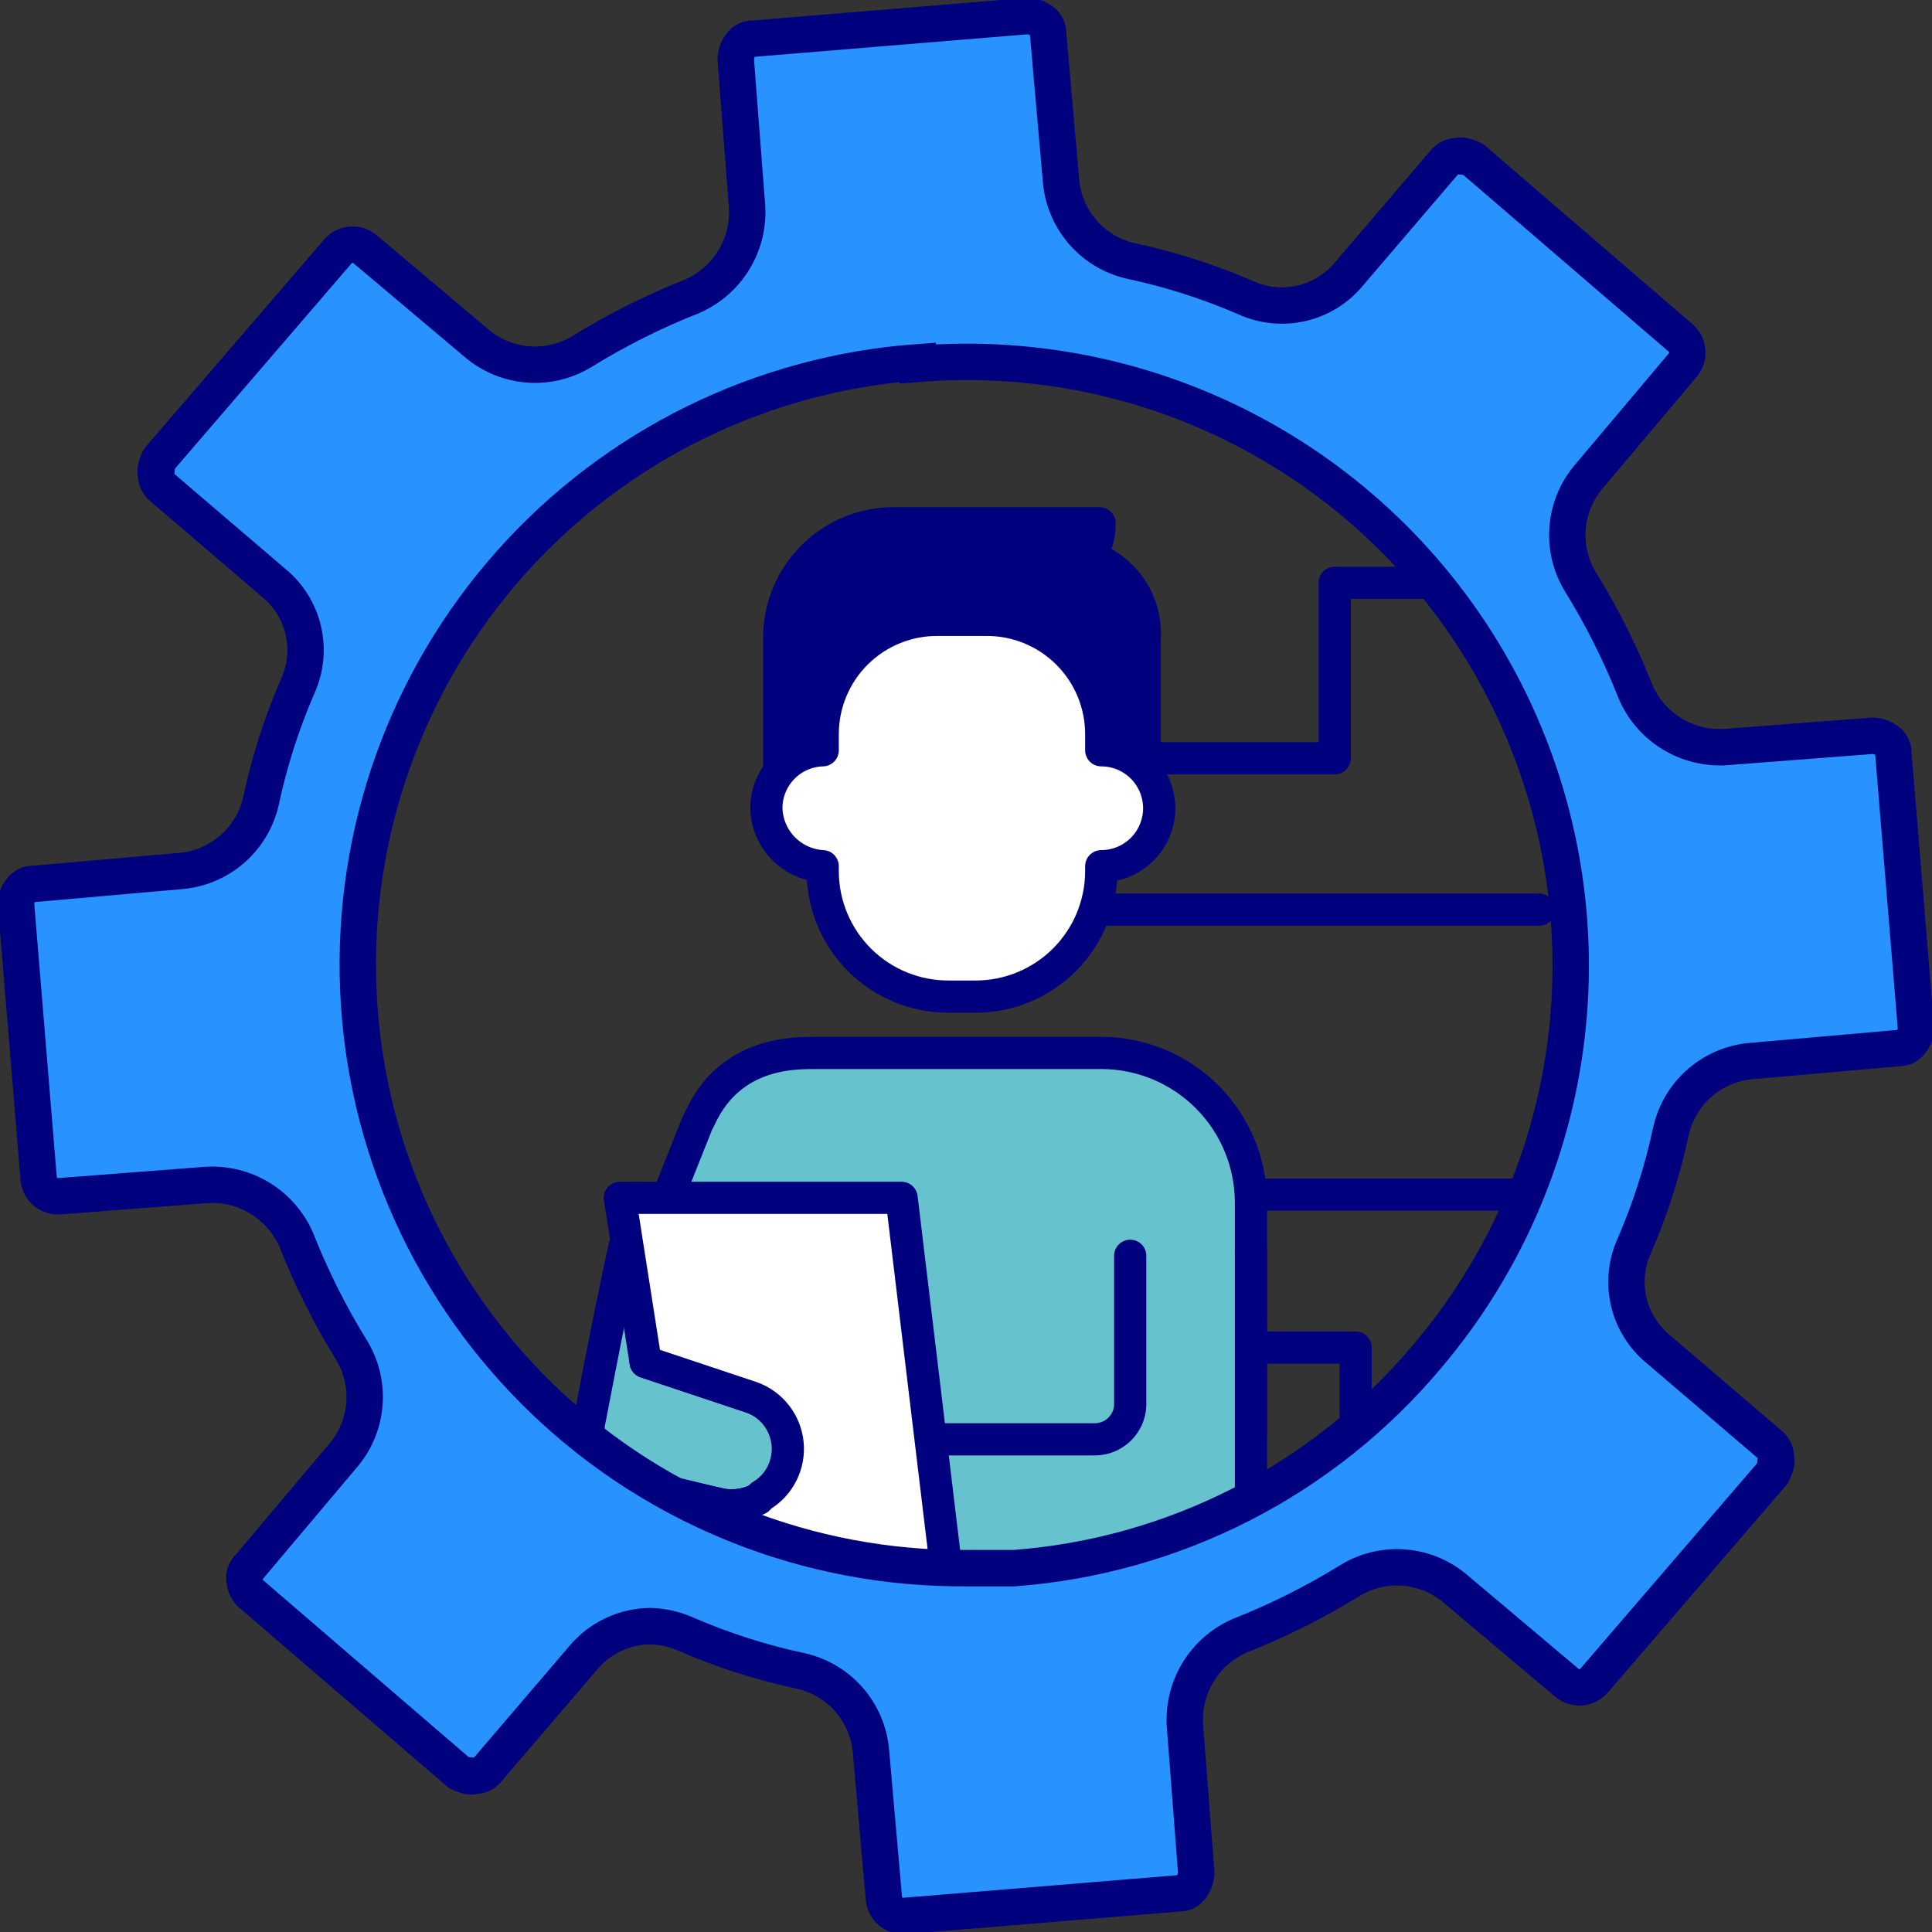 <svg width="120" height="120" viewBox="0 0 120 120" fill="none" xmlns="http://www.w3.org/2000/svg">
<rect x="0" y="0" width="120" height="120" fill="#333333" stroke="none"/>
<g clip-path="url(#clip0_1559_2890)">
<path d="M93.9 94.499H84.2V83.699H77.4" stroke="#00007E" stroke-width="2" stroke-linecap="round" stroke-linejoin="round"/>
<path d="M92.6 36.199H82.9V47.099H70.4" stroke="#00007E" stroke-width="2" stroke-linecap="round" stroke-linejoin="round"/>
<path d="M75.5 74.199H94.6" stroke="#00007E" stroke-width="2" stroke-linecap="round" stroke-linejoin="round"/>
<path d="M67.9 56.5H95.6" stroke="#00007E" stroke-width="2" stroke-linecap="round" stroke-linejoin="round"/>
<path d="M77.699 89.001V74.701C77.699 72.251 76.733 69.901 75.01 68.16C73.288 66.418 70.948 65.427 68.499 65.401H50.699C49.399 65.401 45.399 65.301 43.499 69.401L43.299 69.801L38.799 81.101L41.399 94.501" fill="#66C3CD"/>
<path d="M77.699 89.001V74.701C77.699 72.251 76.733 69.901 75.01 68.16C73.288 66.418 70.948 65.427 68.499 65.401H50.699C49.399 65.401 45.399 65.301 43.499 69.401L43.299 69.801L38.799 81.101L41.399 94.501" stroke="#00007E" stroke-width="2" stroke-linecap="round" stroke-linejoin="round"/>
<path d="M70.199 77.999V87.299C70.174 87.865 69.931 88.399 69.521 88.791C69.111 89.182 68.566 89.4 67.999 89.399H58.399C56.599 89.399 54.999 92.099 54.999 93.899C54.944 94.838 55.258 95.761 55.875 96.472C56.492 97.182 57.362 97.623 58.299 97.699H74.099C74.57 97.705 75.037 97.61 75.469 97.42C75.9 97.23 76.285 96.95 76.599 96.599C76.966 96.255 77.254 95.835 77.444 95.369C77.634 94.903 77.721 94.402 77.699 93.899V77.699" fill="#66C3CD"/>
<path d="M70.199 77.999V87.299C70.174 87.865 69.931 88.399 69.521 88.791C69.111 89.182 68.566 89.4 67.999 89.399H58.399C56.599 89.399 54.999 92.099 54.999 93.899C54.944 94.838 55.258 95.761 55.875 96.472C56.492 97.182 57.362 97.623 58.299 97.699H74.099C74.57 97.705 75.037 97.61 75.469 97.42C75.9 97.23 76.285 96.95 76.599 96.599C76.966 96.255 77.254 95.835 77.444 95.369C77.634 94.903 77.721 94.402 77.699 93.899V77.699" stroke="#00007E" stroke-width="2" stroke-linecap="round" stroke-linejoin="round"/>
<path d="M38.8 77.4C37.599 82.9 36.7 87.9 36.599 88.3C36.452 89.148 36.642 90.019 37.127 90.729C37.613 91.439 38.356 91.931 39.2 92.1L44.599 93.4C45.442 93.605 46.33 93.498 47.099 93.1L47.3 92.9C47.918 92.552 48.407 92.014 48.696 91.365C48.984 90.717 49.055 89.993 48.9 89.3C48.787 88.726 48.525 88.192 48.138 87.752C47.751 87.313 47.255 86.985 46.7 86.8L40.099 84.6" fill="#66C3CD"/>
<path d="M38.8 77.4C37.599 82.9 36.7 87.9 36.599 88.3C36.452 89.148 36.642 90.019 37.127 90.729C37.613 91.439 38.356 91.931 39.2 92.1L44.599 93.4C45.442 93.605 46.33 93.498 47.099 93.1L47.3 92.9C47.918 92.552 48.407 92.014 48.696 91.365C48.984 90.717 49.055 89.993 48.9 89.3C48.787 88.726 48.525 88.192 48.138 87.752C47.751 87.313 47.255 86.985 46.7 86.8L40.099 84.6" stroke="#00007E" stroke-width="2" stroke-linecap="round" stroke-linejoin="round"/>
<path d="M44.6 93.4C45.442 93.605 46.33 93.498 47.1 93.1L47.3 92.9C47.847 92.568 48.29 92.087 48.576 91.514C48.862 90.941 48.981 90.299 48.919 89.662C48.856 89.024 48.614 88.417 48.222 87.911C47.829 87.405 47.302 87.02 46.7 86.8L40.1 84.6L38.5 74.4H56L58.8 97.7H41.4L41 92.6L44.6 93.4Z" fill="white" stroke="#00007E" stroke-width="2" stroke-linecap="round" stroke-linejoin="round"/>
<path d="M67.7 34.6C68.096 33.971 68.305 33.243 68.3 32.5H55.5C54.568 32.5 53.645 32.684 52.783 33.041C51.922 33.397 51.139 33.92 50.48 34.58C49.821 35.239 49.298 36.022 48.941 36.883C48.584 37.744 48.4 38.668 48.4 39.6V48.7L68.5 47.1L71.1 48.6V39.6C71.157 38.51 70.856 37.431 70.242 36.528C69.628 35.625 68.735 34.948 67.7 34.6Z" fill="#00007E" stroke="#00007E" stroke-width="2" stroke-linecap="round" stroke-linejoin="round"/>
<path d="M68.4 46.601V45.601C68.4 44.66 68.213 43.728 67.85 42.86C67.487 41.992 66.955 41.205 66.285 40.545C65.615 39.884 64.82 39.363 63.947 39.012C63.074 38.661 62.14 38.487 61.2 38.501H58.3C57.359 38.487 56.425 38.661 55.552 39.012C54.679 39.363 53.884 39.884 53.214 40.545C52.544 41.205 52.013 41.992 51.65 42.86C51.286 43.728 51.099 44.66 51.1 45.601V46.601C50.162 46.627 49.272 47.017 48.618 47.69C47.965 48.362 47.599 49.263 47.6 50.201C47.623 51.131 47.997 52.018 48.645 52.685C49.294 53.352 50.17 53.751 51.1 53.801V54.101C51.099 55.133 51.304 56.156 51.703 57.109C52.101 58.062 52.684 58.926 53.419 59.652C54.154 60.377 55.026 60.95 55.984 61.336C56.942 61.722 57.967 61.914 59 61.901H60.6C61.624 61.901 62.638 61.699 63.584 61.307C64.531 60.915 65.391 60.34 66.115 59.616C66.839 58.892 67.414 58.032 67.806 57.086C68.198 56.139 68.4 55.125 68.4 54.101V53.801C69.354 53.801 70.27 53.421 70.945 52.746C71.62 52.071 72 51.156 72 50.201C72 49.246 71.62 48.33 70.945 47.655C70.27 46.98 69.354 46.601 68.4 46.601Z" fill="white" stroke="#00007E" stroke-width="2" stroke-linecap="round" stroke-linejoin="round"/>
<path d="M117.9 65.1C118.056 65.109 118.213 65.077 118.353 65.006C118.493 64.936 118.613 64.831 118.7 64.7C118.91 64.448 119.017 64.127 119 63.8L117.6 46.8C117.609 46.643 117.576 46.487 117.506 46.347C117.436 46.206 117.33 46.087 117.2 46C116.937 45.811 116.623 45.707 116.3 45.7L107.2 46.4C106.03 46.478 104.865 46.193 103.863 45.585C102.86 44.977 102.07 44.074 101.6 43C100.668 40.638 99.531 38.362 98.2 36.2C97.581 35.21 97.286 34.051 97.358 32.886C97.43 31.72 97.864 30.607 98.6 29.7L104.5 22.7C104.605 22.582 104.687 22.444 104.739 22.295C104.791 22.145 104.813 21.987 104.804 21.829C104.794 21.671 104.754 21.517 104.685 21.374C104.615 21.232 104.518 21.105 104.4 21L91.5 9.9C91.1 9.7 90.7 9.6 90.6 9.7C90.428 9.683 90.255 9.711 90.097 9.782C89.939 9.852 89.802 9.961 89.7 10.1L83.8 17C83.047 17.919 82.011 18.565 80.854 18.836C79.697 19.107 78.483 18.989 77.4 18.5C75.083 17.494 72.671 16.724 70.2 16.2C69.046 15.929 68.008 15.299 67.236 14.4C66.463 13.502 65.995 12.381 65.9 11.2L65.1 2.1C65.109 1.943 65.076 1.787 65.006 1.647C64.936 1.506 64.83 1.387 64.7 1.3C64.437 1.111 64.123 1.007 63.8 1L46.8 2.4C46.643 2.391 46.487 2.423 46.347 2.494C46.206 2.564 46.087 2.669 46 2.8C45.811 3.063 45.706 3.377 45.7 3.7L46.4 12.8C46.478 13.97 46.193 15.135 45.585 16.137C44.976 17.139 44.074 17.93 43 18.4C40.638 19.331 38.362 20.469 36.2 21.8C35.21 22.419 34.051 22.714 32.886 22.642C31.72 22.57 30.606 22.136 29.7 21.4L22.7 15.5C22.582 15.394 22.444 15.313 22.295 15.261C22.145 15.209 21.987 15.187 21.829 15.196C21.671 15.206 21.516 15.246 21.374 15.315C21.232 15.385 21.105 15.481 21 15.6L9.9 28.5C9.7 28.9 9.6 29.3 9.7 29.4C9.683 29.572 9.711 29.745 9.781 29.903C9.851 30.06 9.961 30.197 10.1 30.3L17 36.2C17.919 36.953 18.565 37.988 18.836 39.145C19.107 40.303 18.989 41.517 18.5 42.6C17.494 44.917 16.723 47.329 16.2 49.8C15.928 50.954 15.298 51.991 14.4 52.764C13.501 53.537 12.381 54.005 11.2 54.1L2.1 54.9C1.943 54.891 1.787 54.923 1.647 54.994C1.506 55.064 1.387 55.169 1.3 55.3C1.09 55.551 0.983 55.873 1 56.2L2.4 73.2C2.412 73.358 2.456 73.511 2.528 73.652C2.601 73.793 2.7 73.918 2.821 74.021C2.942 74.123 3.082 74.2 3.232 74.248C3.383 74.296 3.542 74.314 3.7 74.3L12.8 73.6C13.97 73.522 15.135 73.807 16.137 74.415C17.139 75.023 17.929 75.926 18.4 77C19.331 79.362 20.469 81.638 21.8 83.8C22.419 84.79 22.713 85.949 22.642 87.114C22.57 88.28 22.136 89.394 21.4 90.3L15.5 97.3C15.371 97.407 15.275 97.548 15.222 97.707C15.169 97.866 15.161 98.037 15.2 98.2C15.225 98.508 15.368 98.795 15.6 99L28.5 110.1C28.9 110.3 29.3 110.4 29.4 110.3C29.572 110.317 29.745 110.289 29.902 110.218C30.06 110.148 30.197 110.039 30.3 109.9L36.2 103C36.711 102.38 37.352 101.88 38.078 101.534C38.804 101.189 39.596 101.006 40.4 101C41.158 101.024 41.905 101.193 42.6 101.5C44.917 102.506 47.329 103.276 49.8 103.8C50.953 104.071 51.991 104.701 52.764 105.6C53.536 106.498 54.004 107.619 54.1 108.8L54.9 117.9C54.912 118.058 54.956 118.212 55.028 118.352C55.101 118.493 55.2 118.618 55.321 118.721C55.442 118.823 55.582 118.9 55.732 118.948C55.883 118.996 56.042 119.014 56.2 119L73.2 117.6C73.356 117.609 73.513 117.577 73.653 117.506C73.793 117.436 73.913 117.331 74 117.2C74.189 116.937 74.293 116.623 74.3 116.3L73.6 107.2C73.522 106.03 73.806 104.865 74.415 103.863C75.023 102.861 75.926 102.07 77 101.6C79.362 100.669 81.637 99.531 83.8 98.2C84.79 97.581 85.948 97.286 87.114 97.358C88.279 97.43 89.393 97.864 90.3 98.6L97.3 104.5C97.418 104.606 97.555 104.687 97.705 104.739C97.854 104.791 98.013 104.813 98.171 104.804C98.329 104.795 98.483 104.754 98.626 104.685C98.768 104.615 98.895 104.519 99 104.4L110.1 91.5C110.3 91.1 110.4 90.7 110.3 90.6C110.316 90.428 110.288 90.255 110.218 90.097C110.148 89.94 110.038 89.803 109.9 89.7L103 83.8C102.08 83.047 101.435 82.012 101.164 80.855C100.893 79.697 101.011 78.483 101.5 77.4C102.506 75.083 103.276 72.671 103.8 70.2C104.071 69.046 104.701 68.009 105.6 67.236C106.498 66.463 107.619 65.996 108.8 65.9L117.9 65.1ZM57 22.6C64.399 21.994 71.811 23.598 78.297 27.209C84.784 30.819 90.053 36.273 93.437 42.881C96.821 49.488 98.168 56.951 97.306 64.325C96.445 71.698 93.415 78.65 88.6 84.3C85.419 88.077 81.517 91.182 77.121 93.431C72.725 95.681 67.924 97.03 63 97.4H60C50.266 97.472 40.886 93.757 33.842 87.039C26.798 80.321 22.642 71.128 22.253 61.402C21.863 51.676 25.27 42.18 31.755 34.92C38.239 27.66 47.292 23.207 57 22.5V22.6Z" fill="#2892FF" stroke="#00007E" stroke-width="2.26" stroke-miterlimit="10"/>
</g>
<defs>
<clipPath id="clip0_1559_2890">
<rect width="120" height="120" fill="white"/>
</clipPath>
</defs>
</svg>
